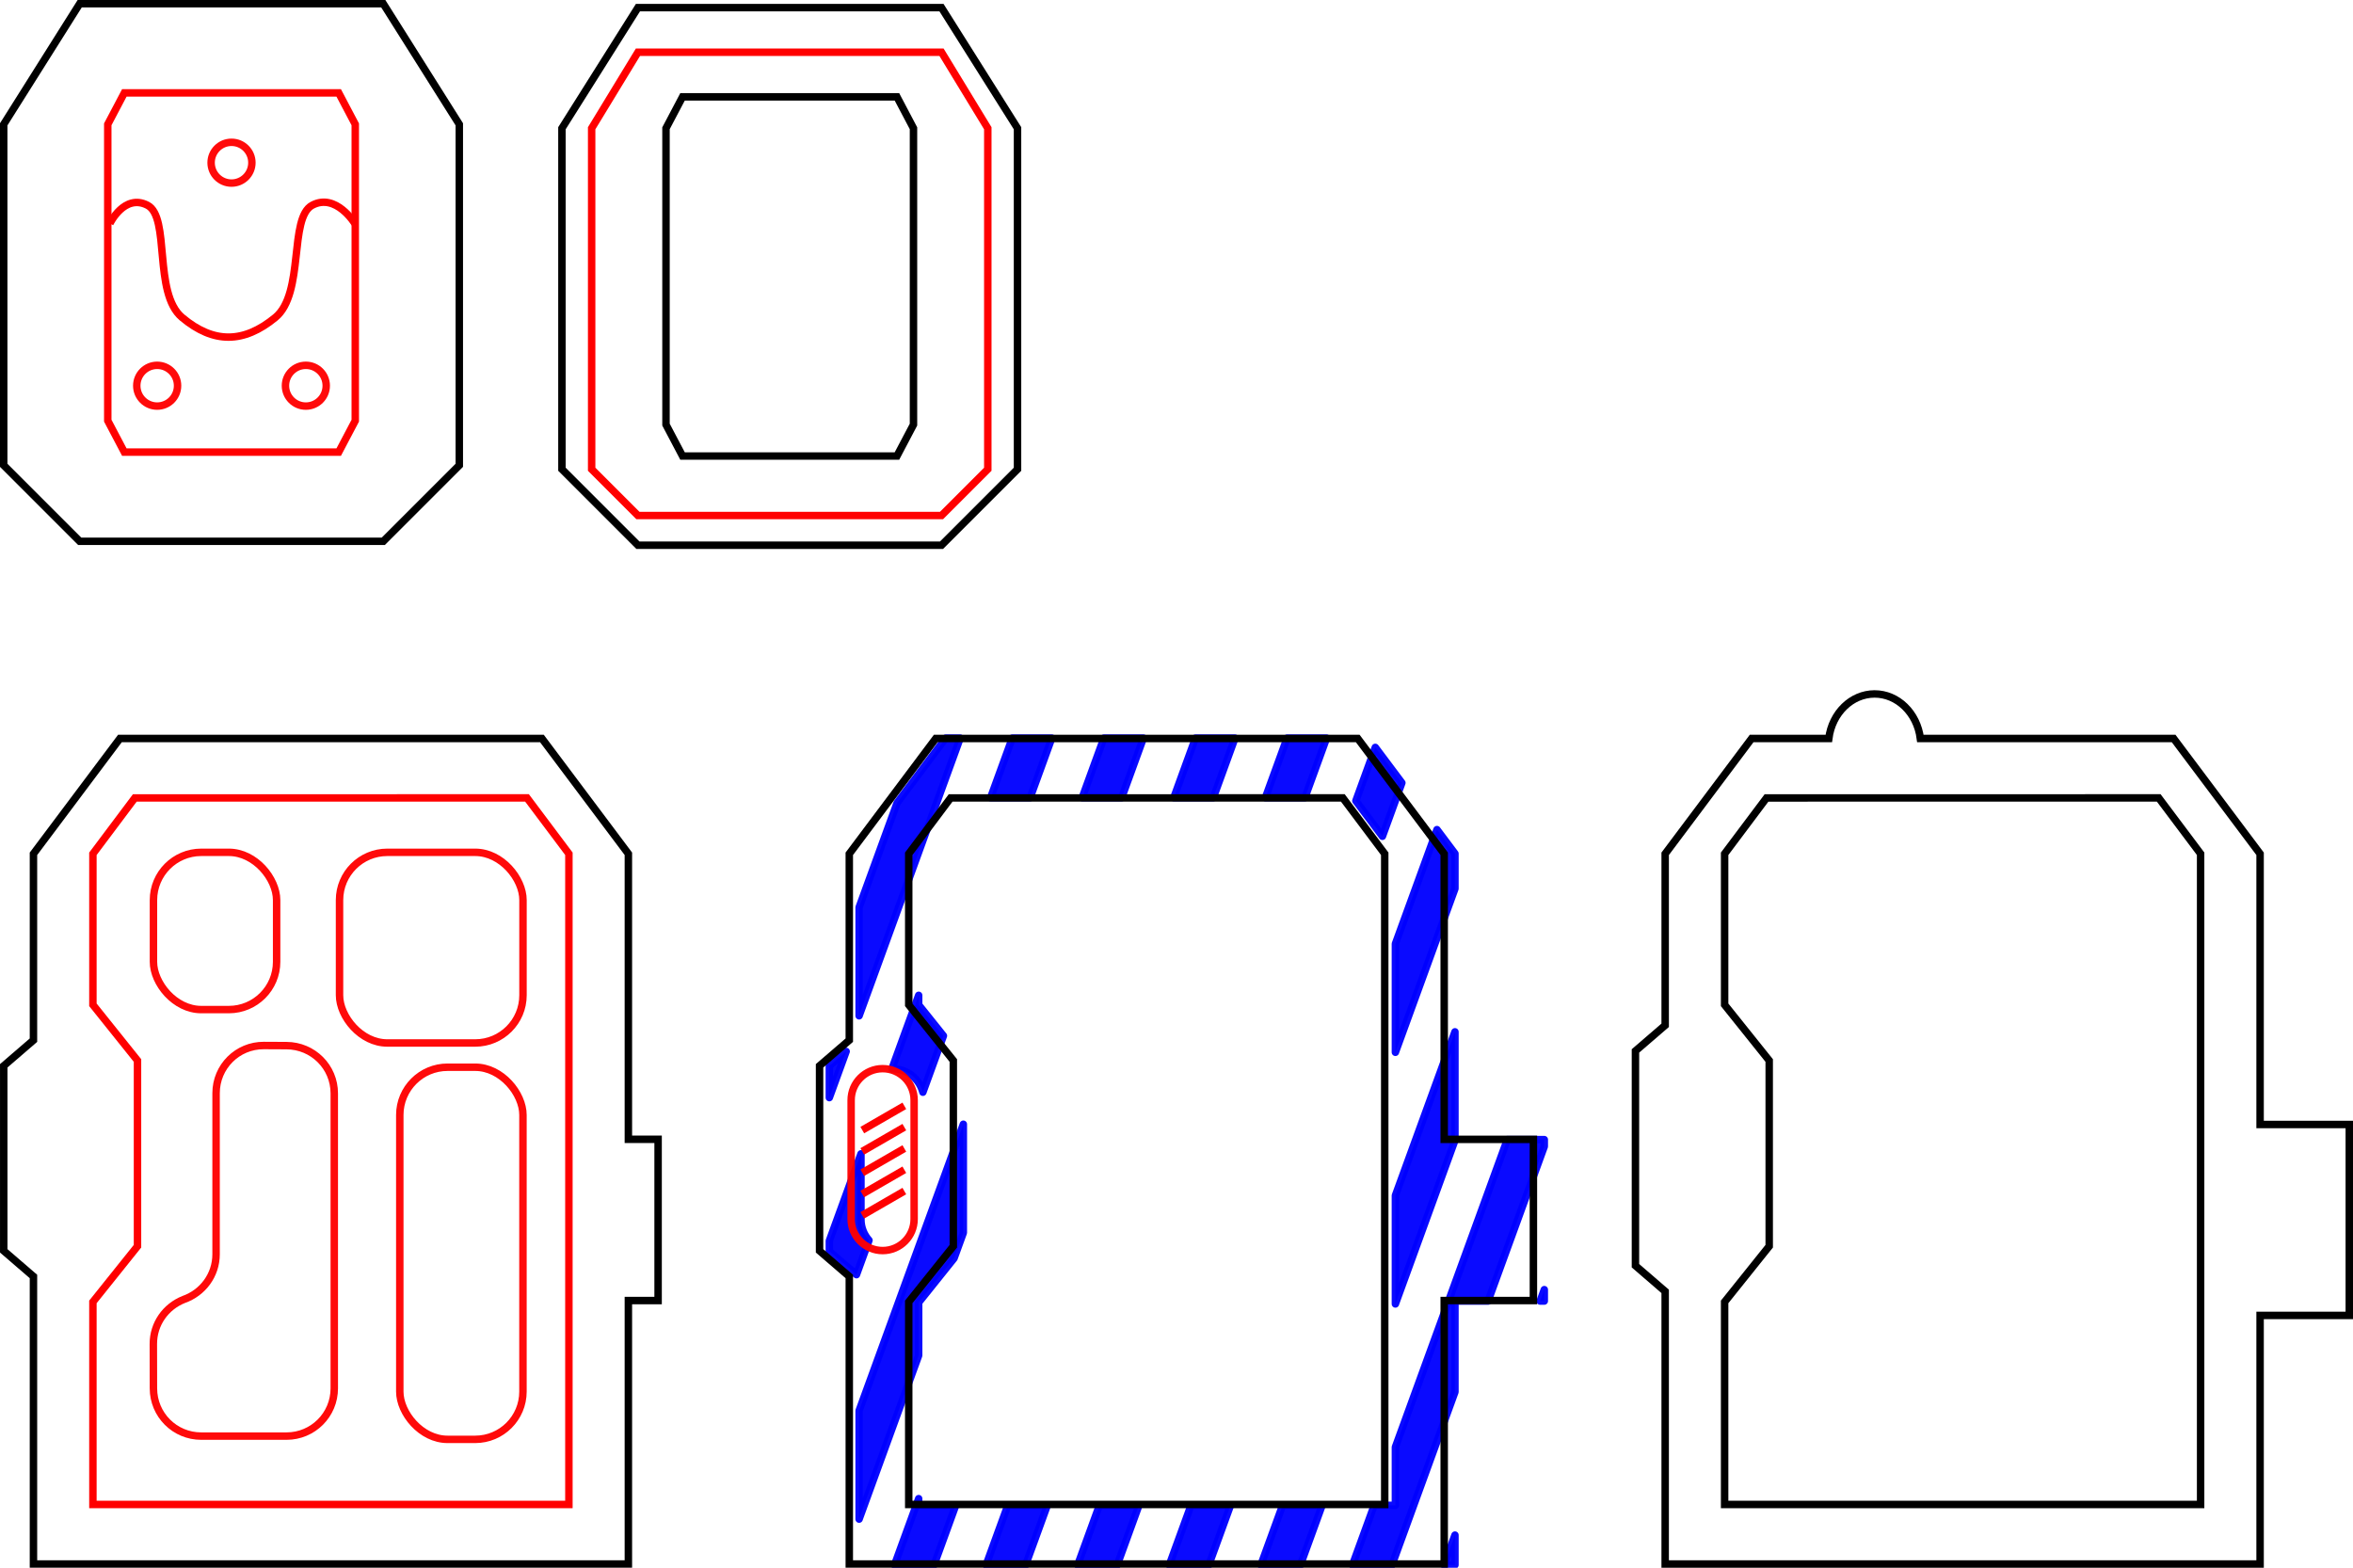 <?xml version="1.0" encoding="UTF-8" standalone="no"?>
<!-- Created with Inkscape (http://www.inkscape.org/) -->

<svg
   xmlns:dc="http://purl.org/dc/elements/1.1/"
   xmlns:cc="http://creativecommons.org/ns#"
   xmlns:rdf="http://www.w3.org/1999/02/22-rdf-syntax-ns#"
   xmlns:svg="http://www.w3.org/2000/svg"
   xmlns="http://www.w3.org/2000/svg"
   xmlns:sodipodi="http://sodipodi.sourceforge.net/DTD/sodipodi-0.dtd"
   xmlns:inkscape="http://www.inkscape.org/namespaces/inkscape"
   width="83.751mm"
   height="55.802mm"
   viewBox="0 0 83.751 55.802"
   version="1.1"
   id="svg8792"
   inkscape:version="0.92.4 (5da689c313, 2019-01-14)"
   sodipodi:docname="Doors.svg">
  <defs
     id="defs8786" />
  <sodipodi:namedview
     id="base"
     pagecolor="#ffffff"
     bordercolor="#666666"
     borderopacity="1.0"
     inkscape:pageopacity="0.0"
     inkscape:pageshadow="2"
     inkscape:zoom="0.35"
     inkscape:cx="-744.16484"
     inkscape:cy="296.83877"
     inkscape:document-units="mm"
     inkscape:current-layer="layer1"
     showgrid="false"
     inkscape:window-width="1920"
     inkscape:window-height="1016"
     inkscape:window-x="0"
     inkscape:window-y="584"
     inkscape:window-maximized="1"
     fit-margin-top="0"
     fit-margin-left="0"
     fit-margin-right="0"
     fit-margin-bottom="0" />
  <g
     inkscape:label="Layer 1"
     inkscape:groupmode="layer"
     id="layer1"
     transform="translate(-2.992,-173.082)">
    <g
       id="g71">
      <g
         transform="translate(-242.953,106.259)"
         id="g8764">
        <path
           style="fill:none;fill-rule:evenodd;stroke:#000000;stroke-width:0.265px;stroke-linecap:butt;stroke-linejoin:miter;stroke-opacity:1"
           d="m 268.651,67.095 -2.705,4.293 v 12.137 l 2.705,2.705 h 10.806 l 2.705,-2.705 V 71.388 l -2.706,-4.293 z"
           id="path8722"
           inkscape:connector-curvature="0"
           sodipodi:nodetypes="ccccccccc" />
        <path
           sodipodi:nodetypes="ccccccccc"
           inkscape:connector-curvature="0"
           id="path8731"
           d="m 268.651,68.683 -1.647,2.705 v 12.137 l 1.647,1.647 h 10.806 l 1.647,-1.647 V 71.388 l -1.647,-2.705 z"
           style="fill:none;fill-rule:evenodd;stroke:#ff0000;stroke-width:0.265px;stroke-linecap:butt;stroke-linejoin:miter;stroke-opacity:1" />
        <path
           style="fill:none;fill-rule:evenodd;stroke:#000000;stroke-width:0.265px;stroke-linecap:butt;stroke-linejoin:miter;stroke-opacity:1"
           d="m 270.239,70.27 -0.589,1.118 v 10.549 l 0.589,1.118 h 7.631 l 0.589,-1.118 V 71.388 l -0.589,-1.118 z"
           id="path8733"
           inkscape:connector-curvature="0"
           sodipodi:nodetypes="ccccccccc" />
      </g>
      <g
         transform="translate(-242.953,106.259)"
         id="g8759">
        <path
           sodipodi:nodetypes="ccccccccc"
           inkscape:connector-curvature="0"
           id="path8735"
           d="m 248.782,66.955 -2.705,4.293 v 12.137 l 2.705,2.705 h 10.806 l 2.705,-2.705 V 71.248 l -2.706,-4.293 z"
           style="fill:none;fill-rule:evenodd;stroke:#000000;stroke-width:0.265px;stroke-linecap:butt;stroke-linejoin:miter;stroke-opacity:1" />
        <path
           sodipodi:nodetypes="ccccccccc"
           inkscape:connector-curvature="0"
           id="path8737"
           d="m 250.37,70.13 -0.589,1.118 v 10.549 l 0.589,1.118 h 7.631 l 0.589,-1.118 V 71.248 l -0.589,-1.118 z"
           style="fill:none;fill-rule:evenodd;stroke:#ff0000;stroke-width:0.265px;stroke-linecap:butt;stroke-linejoin:miter;stroke-opacity:1" />
        <path
           style="fill:none;fill-rule:evenodd;stroke:#ff0000;stroke-width:0.265px;stroke-linecap:butt;stroke-linejoin:miter;stroke-opacity:1"
           d="m 249.855,74.78 c 0,0 0.513,-1.072 1.336,-0.653 0.824,0.419 0.199,3.127 1.235,3.996 1.118,0.938 2.192,0.927 3.319,0 1.049,-0.862 0.473,-3.552 1.316,-3.996 0.844,-0.444 1.514,0.653 1.514,0.653"
           id="path8739"
           inkscape:connector-curvature="0"
           sodipodi:nodetypes="czsszc" />
        <g
           id="g8750"
           transform="translate(-0.099)">
          <circle
             r="0.726"
             cy="80.552"
             cx="251.638"
             id="path8741"
             style="opacity:0.96;fill:none;fill-opacity:1;fill-rule:evenodd;stroke:#ff0000;stroke-width:0.265;stroke-linejoin:round;stroke-miterlimit:5.992;stroke-dasharray:none;stroke-opacity:1" />
          <circle
             style="opacity:0.96;fill:none;fill-opacity:1;fill-rule:evenodd;stroke:#ff0000;stroke-width:0.265;stroke-linejoin:round;stroke-miterlimit:5.992;stroke-dasharray:none;stroke-opacity:1"
             id="circle8743"
             cx="256.93"
             cy="80.552"
             r="0.726" />
          <circle
             r="0.726"
             cy="72.614"
             cx="254.284"
             id="circle8745"
             style="opacity:0.96;fill:none;fill-opacity:1;fill-rule:evenodd;stroke:#ff0000;stroke-width:0.265;stroke-linejoin:round;stroke-miterlimit:5.992;stroke-dasharray:none;stroke-opacity:1" />
        </g>
      </g>
    </g>
    <g
       id="g57"
       transform="translate(-4.27,-25.525)">
      <path
         sodipodi:nodetypes="cccccccccccccccccccccccccccccc"
         inkscape:connector-curvature="0"
         d="m 70.138,227.009 -1.491,1.988 v 5.376 l 1.587,1.982 v 6.61 l -1.587,1.982 v 7.211 h 16.942 v -23.162 l -1.491,-1.988 z m 3.845,-3.702 c -0.818,10e-4 -1.511,0.676 -1.628,1.585 h -2.746 l -3.078,4.105 v 6.105 l -1.058,0.912 v 4.087 3.558 l 1.058,0.913 v 9.705 h 21.175 v -8.848 h 3.175 v -6.797 h -3.175 v -9.635 l -3.078,-4.105 h -9.014 c -0.117,-0.91 -0.811,-1.585 -1.629,-1.585 z"
         style="fill:none;fill-rule:evenodd;stroke:#000000;stroke-width:0.265px;stroke-linecap:butt;stroke-linejoin:miter;stroke-opacity:1"
         id="path9418" />
      <g
         id="g9614"
         transform="translate(-189.135,233.969)">
        <g
           id="g9604"
           transform="translate(14.269,-58.652)">
          <g
             transform="translate(-33.562,6.675)"
             id="g9438">
            <path
               sodipodi:nodetypes="cccccccccccccccc"
               style="fill:none;fill-rule:evenodd;stroke:#000000;stroke-width:0.265px;stroke-linecap:butt;stroke-linejoin:miter;stroke-opacity:1"
               d="m 219.959,42.9 -3.078,4.105 v 6.634 l -1.058,0.912 v 3.558 3.029 l 1.058,0.912 v 10.234 h 21.175 V 62.907 h 1.058 v -5.739 h -1.058 V 47.005 l -3.078,-4.105 z"
               id="path9434"
               inkscape:connector-curvature="0" />
            <path
               inkscape:connector-curvature="0"
               id="path9436"
               d="m 220.488,45.017 -1.491,1.988 v 5.376 l 1.587,1.982 v 6.61 l -1.587,1.982 v 7.211 h 16.942 v -23.162 l -1.491,-1.988 z"
               style="fill:none;fill-rule:evenodd;stroke:#ff0000;stroke-width:0.265px;stroke-linecap:butt;stroke-linejoin:miter;stroke-opacity:1"
               sodipodi:nodetypes="ccccccccccc" />
          </g>
          <rect
             rx="1.7"
             y="53.628"
             x="187.59"
             height="5.597"
             width="4.384"
             id="rect9446"
             style="opacity:0.96;fill:none;fill-opacity:1;fill-rule:evenodd;stroke:#ff0000;stroke-width:0.265;stroke-linejoin:round;stroke-miterlimit:5.992;stroke-dasharray:none;stroke-opacity:1" />
          <rect
             style="opacity:0.96;fill:none;fill-opacity:1;fill-rule:evenodd;stroke:#ff0000;stroke-width:0.265;stroke-linejoin:round;stroke-miterlimit:5.992;stroke-dasharray:none;stroke-opacity:1"
             id="rect9448"
             width="6.53"
             height="6.786"
             x="194.213"
             y="53.628"
             rx="1.7" />
          <rect
             rx="1.7"
             y="61.277"
             x="196.358"
             height="13.246"
             width="4.384"
             id="rect9450"
             style="opacity:0.96;fill:none;fill-opacity:1;fill-rule:evenodd;stroke:#ff0000;stroke-width:0.265;stroke-linejoin:round;stroke-miterlimit:5.992;stroke-dasharray:none;stroke-opacity:1" />
          <path
             sodipodi:nodetypes="sccssssssccs"
             inkscape:connector-curvature="0"
             d="m 189.819,67.931 2.8e-4,-5.731 c 2.9e-4,-0.942 0.758,-1.7 1.699,-1.696 l 0.808,0.004 c 0.942,0.004 1.7,0.758 1.7,1.7 v 10.499 c 0,0.942 -0.758,1.7 -1.7,1.7 h -3.037 c -0.942,0 -1.699,-0.758 -1.7,-1.7 l -0.003,-1.578 c -0.002,-0.717 0.437,-1.328 1.08,-1.585 0.68,-0.239 1.153,-0.868 1.153,-1.612 z"
             style="opacity:0.96;fill:none;fill-opacity:1;fill-rule:evenodd;stroke:#ff0000;stroke-width:0.265;stroke-linejoin:round;stroke-miterlimit:5.992;stroke-dasharray:none;stroke-opacity:1"
             id="path9462" />
        </g>
      </g>
      <g
         transform="translate(-184.539,233.432)"
         id="g9594">
        <path
           inkscape:connector-curvature="0"
           style="opacity:0.96;fill:#0000ff;fill-opacity:1;fill-rule:evenodd;stroke:#0000ff;stroke-width:1;stroke-linejoin:round;stroke-miterlimit:5.992;stroke-dasharray:none;stroke-opacity:1"
           d="m 850.803,-32.275 -6.533,8.711 -5.102,14.018 V 5.027 l 13.578,-37.303 z m 8.939,0 -2.912,8 h 5.307 l 2.912,-8 z m 12.303,0 -2.912,8 h 5.307 l 2.912,-8 z m 12.303,0 -2.912,8 h 5.307 l 2.912,-8 z m 12.303,0 -2.912,8 h 5.305 l 2.912,-8 z m 11.848,1.246 -2.613,7.182 3.572,4.764 2.613,-7.182 z m 8.283,11.043 -5.582,15.338 v 14.578 l 8,-21.979 v -4.713 z m -69.613,22.258 -3.596,9.879 c 0.029,-5.7e-4 0.055,-0.008 0.084,-0.008 1.961,-9.2e-5 3.595,1.34 4.078,3.148 l 2.76,-7.58 -3.326,-4.152 z m 72.031,4.902 -8,21.979 v 14.576 l 8.035,-22.076 h -0.035 z m -81.771,2.637 -2.26,1.947 v 4.26 z m 15.74,9.777 -14,38.465 v 14.578 l 8,-21.98 v -7.125 l 4.754,-5.934 1.246,-3.426 z m 73.062,2.064 -15.031,41.299 v 7.83 h -2.85 l -2.912,8 h 5.307 l 8.455,-23.23 V 43.342 h 4.443 l 7.557,-20.762 v -0.928 z m -86.812,1.912 -4.25,11.676 v 1.414 l 3.648,3.143 1.68,-4.615 c -0.664,-0.748 -1.078,-1.722 -1.078,-2.801 z m 91.781,18.238 -0.561,1.539 h 0.561 z M 847.168,69.875 l -3.242,8.906 h 5.307 l 2.912,-8 h -4.977 z m 11.973,0.906 -2.912,8 h 5.305 l 2.912,-8 z m 12.301,0 -2.912,8 h 5.307 l 2.912,-8 z m 12.303,0 -2.912,8 h 5.307 l 2.912,-8 z m 12.303,0 -2.912,8 h 5.307 l 2.912,-8 z m 23.152,3.992 -1.459,4.008 h 1.459 z"
           transform="scale(0.265)"
           id="rect9554" />
        <path
           inkscape:connector-curvature="0"
           id="path9442"
           style="fill:none;fill-rule:evenodd;stroke:#000000;stroke-width:0.265px;stroke-linecap:butt;stroke-linejoin:miter;stroke-opacity:1"
           d="m 225.637,-6.423 -1.491,1.988 v 5.376 l 1.587,1.982 v 6.61 l -1.587,1.982 v 7.211 h 16.942 v -23.162 l -1.491,-1.988 z m -0.529,-2.117 -3.078,4.105 v 6.634 l -1.058,0.912 v 3.558 3.029 l 1.058,0.912 v 10.234 h 21.175 v -9.377 h 3.175 V 5.729 h -3.175 V -4.435 l -3.078,-4.105 z" />
        <path
           style="opacity:0.96;fill:none;fill-opacity:1;fill-rule:evenodd;stroke:#ff0000;stroke-width:0.265;stroke-linejoin:round;stroke-miterlimit:5.992;stroke-dasharray:none;stroke-opacity:1"
           d="m 222.096,8.567 c -3e-5,0.619 0.502,1.121 1.121,1.121 0.619,2.91e-5 1.121,-0.502 1.121,-1.121 V 4.334 c 3e-5,-0.619 -0.502,-1.121 -1.121,-1.121 -0.619,-2.91e-5 -1.121,0.502 -1.121,1.121 z"
           id="path9470"
           inkscape:connector-curvature="0"
           sodipodi:nodetypes="ccccccc" />
        <path
           style="fill:none;fill-rule:evenodd;stroke:#ff0000;stroke-width:0.265px;stroke-linecap:butt;stroke-linejoin:miter;stroke-opacity:1"
           d="m 222.493,5.4 1.496,-0.864"
           id="path9475"
           inkscape:connector-curvature="0" />
        <path
           inkscape:connector-curvature="0"
           id="path9477"
           d="m 222.493,6.158 1.496,-0.864"
           style="fill:none;fill-rule:evenodd;stroke:#ff0000;stroke-width:0.265px;stroke-linecap:butt;stroke-linejoin:miter;stroke-opacity:1" />
        <path
           style="fill:none;fill-rule:evenodd;stroke:#ff0000;stroke-width:0.265px;stroke-linecap:butt;stroke-linejoin:miter;stroke-opacity:1"
           d="m 222.493,6.917 1.496,-0.864"
           id="path9479"
           inkscape:connector-curvature="0" />
        <path
           inkscape:connector-curvature="0"
           id="path9481"
           d="m 222.493,7.675 1.496,-0.864"
           style="fill:none;fill-rule:evenodd;stroke:#ff0000;stroke-width:0.265px;stroke-linecap:butt;stroke-linejoin:miter;stroke-opacity:1" />
        <path
           style="fill:none;fill-rule:evenodd;stroke:#ff0000;stroke-width:0.265px;stroke-linecap:butt;stroke-linejoin:miter;stroke-opacity:1"
           d="m 222.493,8.434 1.496,-0.864"
           id="path9483"
           inkscape:connector-curvature="0" />
      </g>
    </g>
  </g>
</svg>
